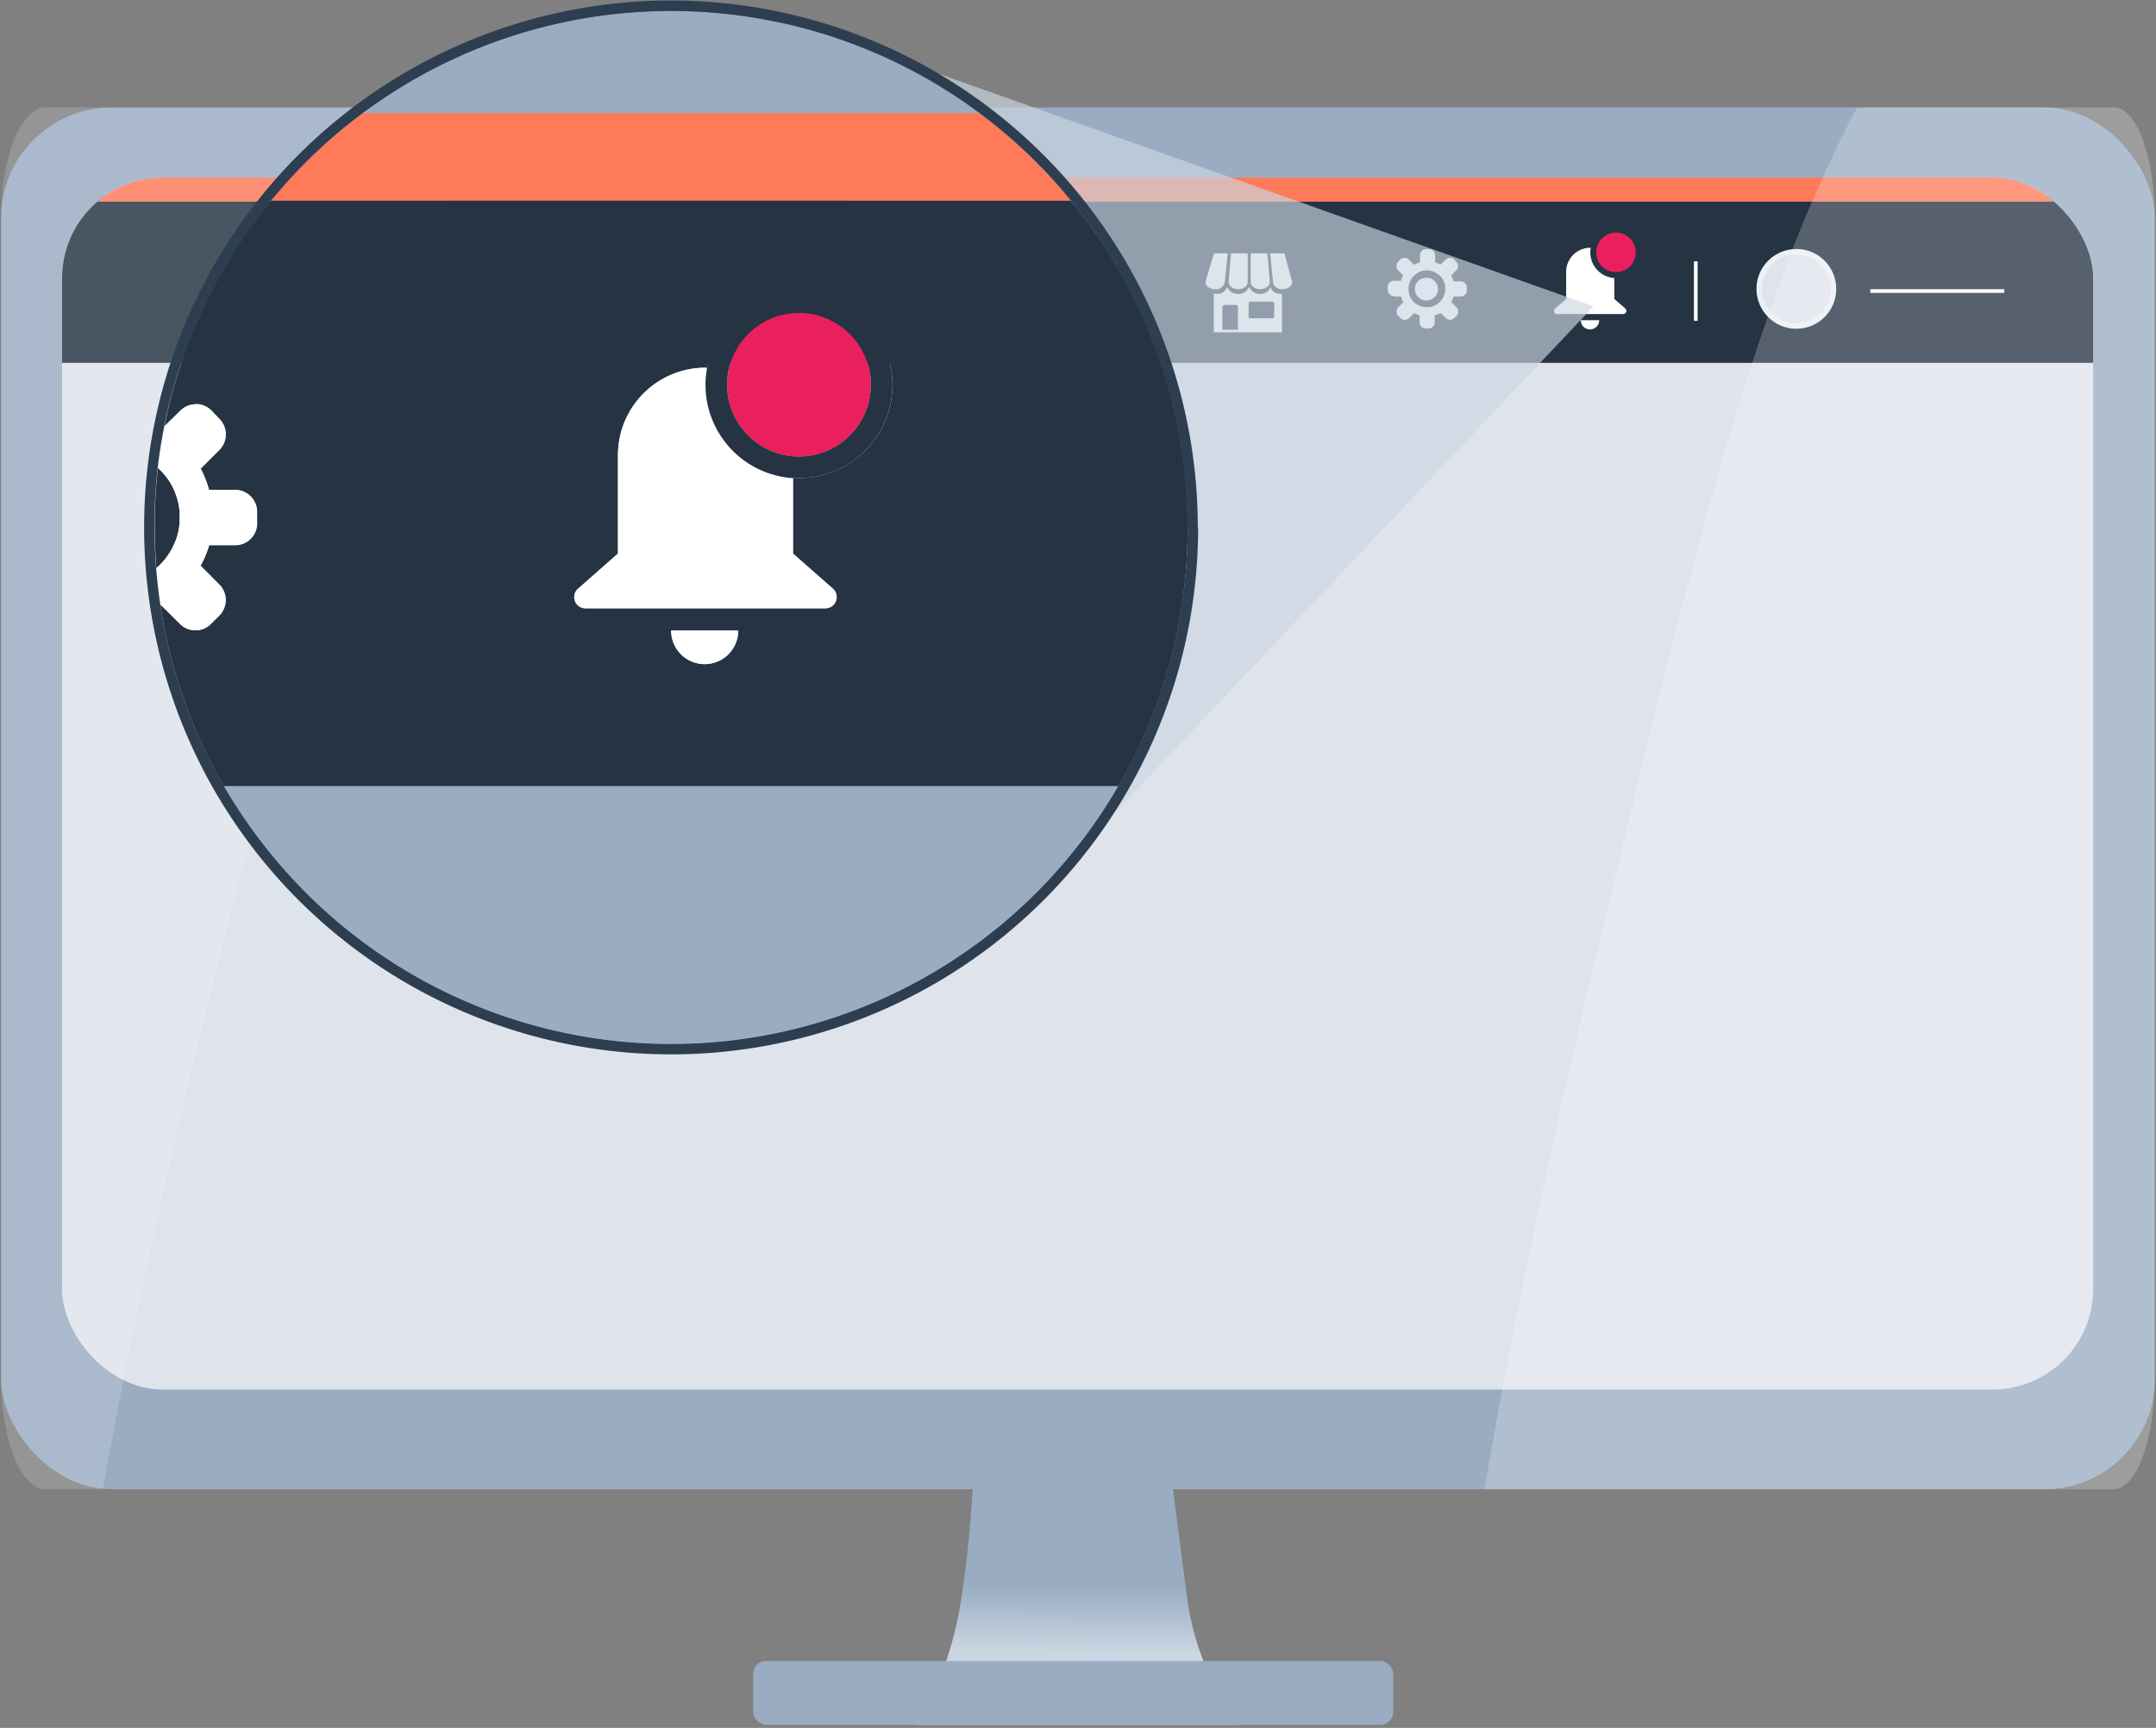 <svg xmlns="http://www.w3.org/2000/svg" xmlns:xlink="http://www.w3.org/1999/xlink" viewBox="0 0 257 206"><rect x="0" y="0" width="257" height="206" fill="#808080" stroke="none"/><defs><style>.cls-1{fill:none;}.cls-2{fill:url(#linear-gradient);}.cls-3{fill:#99acc2;}.cls-4{clip-path:url(#clip-path);}.cls-10,.cls-5{fill:#dfe3eb;}.cls-6{fill:#253342;}.cls-7{fill:#ff7a59;}.cls-13,.cls-14,.cls-8{fill:#fff;}.cls-11,.cls-9{stroke:#fff;stroke-width:0.44px;}.cls-10,.cls-11,.cls-12,.cls-9{stroke-miterlimit:10;}.cls-10{stroke:#eaf0f6;stroke-width:0.65px;}.cls-11{fill:#eaf0f6;}.cls-12,.cls-17{fill:#ea1f5e;}.cls-12{stroke:#253342;stroke-width:0.71px;}.cls-13{opacity:0.23;}.cls-14{opacity:0.17;}.cls-15{fill:#cbd6e2;opacity:0.66;}.cls-16{clip-path:url(#clip-path-2);}.cls-18{fill:#2d3e50;}</style><linearGradient id="linear-gradient" x1="128.49" y1="199.06" x2="128.64" y2="185.69" gradientUnits="userSpaceOnUse"><stop offset="0.15" stop-color="#cbd6e2"/><stop offset="0.75" stop-color="#99acc2"/></linearGradient><clipPath id="clip-path"><rect class="cls-1" x="7.4" y="21.17" width="242.11" height="144.49" rx="11.99"/></clipPath><clipPath id="clip-path-2"><path class="cls-1" d="M142.19,62.88A62.2,62.2,0,1,1,80,.69a62.19,62.19,0,0,1,62.19,62.19"/></clipPath></defs><g id="notifcation-base"><path class="cls-2" d="M116.12,172.67a138.44,138.44,0,0,1-1.49,17.65c-1.55,10.25-5.5,15.32-5.5,15.32h38.58a32.22,32.22,0,0,1-6.19-15.07c-1.26-9.63-2.66-19.83-2-17.9Z"/><rect class="cls-3" x="0.13" y="12.81" width="256.74" height="164.74" rx="13.19"/><rect class="cls-3" x="89.79" y="198.03" width="76.29" height="7.61" rx="1.52"/><rect class="cls-1" x="7.4" y="21.17" width="242.11" height="144.49" rx="11.99"/></g><g id="Bell_notifs_rev" data-name="Bell notifs rev"><g class="cls-4"><rect class="cls-5" x="7.4" y="21.17" width="242.11" height="147.59"/><rect class="cls-6" x="7.4" y="23.41" width="242.11" height="19.85"/><rect class="cls-7" x="7.4" y="21.17" width="242.11" height="2.87"/><path class="cls-8" d="M133.68,38.82l-2.8-2.8a3.57,3.57,0,0,0,.75-2.2,3.58,3.58,0,1,0-1.39,2.85h0L133,39.48a.47.47,0,0,0,.31.11.45.45,0,0,0,.46-.46.43.43,0,0,0-.12-.31h0ZM128,36.5a2.68,2.68,0,1,1,2.68-2.68h0A2.68,2.68,0,0,1,128,36.5Z"/><path class="cls-8" d="M152.32,35a1.14,1.14,0,0,1-.85-.71s0,0-.07,0l0,0a1.18,1.18,0,0,1-1.1.75,1.42,1.42,0,0,1-1.35-.75s-.07-.07-.11,0a1.33,1.33,0,0,1-1.21.75,1.39,1.39,0,0,1-1.31-.75s-.07,0-.07,0c-.32.5-.5.75-1.14.75a1,1,0,0,1-.43-.07v4.65h8.14V35A.89.89,0,0,1,152.32,35Zm-3.48,1.21a.24.24,0,0,1,.25-.25h2.55a.24.24,0,0,1,.25.25v1.5a.23.23,0,0,1-.25.24h-2.55a.23.23,0,0,1-.25-.24Zm-3.13,3.09V36.61a.25.25,0,0,1,.25-.25h1.35a.25.25,0,0,1,.25.25v2.7h-1.85Z"/><path class="cls-8" d="M146.35,30.21,146,33.62a1.06,1.06,0,0,1-1.14.86c-.64,0-1.21-.39-1.14-.86s1-3.41,1-3.41Z"/><path class="cls-8" d="M148.73,30.21v3.41c0,.5-.5.86-1.14.86s-1.13-.39-1.13-.86.28-3.41.28-3.41Z"/><path class="cls-8" d="M149.09,30.21v3.41c0,.5.49.86,1.13.86s1.14-.39,1.14-.86l-.28-3.41Z"/><path class="cls-8" d="M151.4,30.21l.35,3.41c0,.5.5.86,1.14.86s1.14-.39,1.14-.86l-.93-3.41Z"/><path class="cls-8" d="M166.08,35.35H167a3.32,3.32,0,0,0,.28.69v0l-.61.61a.74.74,0,0,0,0,1l.26.26a.71.71,0,0,0,.52.22.73.73,0,0,0,.52-.22h0l.6-.6a3.42,3.42,0,0,0,.65.27h0v.86a.72.72,0,0,0,.72.72h.36a.72.72,0,0,0,.72-.72h0V37.6a3.87,3.87,0,0,0,.72-.29h0l.61.61a.71.71,0,0,0,1,0l.26-.26a.75.75,0,0,0,.22-.52.73.73,0,0,0-.22-.51h0L173,36a3,3,0,0,0,.27-.65v0h.86a.72.72,0,0,0,.72-.72h0v-.36a.72.72,0,0,0-.72-.72h-.86a3.29,3.29,0,0,0-.29-.71h0l.61-.61a.73.73,0,0,0,.22-.51.75.75,0,0,0-.22-.52h0l-.25-.26a.71.71,0,0,0-1,0h0l-.62.61a3.17,3.17,0,0,0-.65-.27h0v-.86a.72.72,0,0,0-.72-.72h-.36a.72.72,0,0,0-.72.72h0v.86a3.61,3.61,0,0,0-.72.29h0l-.6-.61a.73.73,0,0,0-.53-.22.71.71,0,0,0-.52.22h0l-.25.25a.74.74,0,0,0,0,1h0l.61.62a3.17,3.17,0,0,0-.27.65v0h-.86a.71.71,0,0,0-.71.72h0v.38a.72.72,0,0,0,.72.72Zm1.9-1.46c0-.09.05-.16.07-.23v0l.06-.16a2.23,2.23,0,0,1,1.07-1.07h0l.15-.07a2.06,2.06,0,0,1,.57-.12h.38a2.21,2.21,0,0,1,.59.14h0l.15.07a2.21,2.21,0,0,1,1.07,1.06h0l.06.16a2.38,2.38,0,0,1,.13.57h0v.36a2.29,2.29,0,0,1-.14.6v0l-.06.15A2.25,2.25,0,0,1,171,36.43h0l-.15.06a2.07,2.07,0,0,1-.57.13h-.38a2.21,2.21,0,0,1-.59-.13h0l-.15-.06a2.16,2.16,0,0,1-1.07-1.06v0l-.06-.15a2,2,0,0,1-.13-.57h0v-.36a2.28,2.28,0,0,1,.06-.39Z"/><path class="cls-8" d="M168.66,34.62a1.56,1.56,0,0,0,.1.37h0v0a1.45,1.45,0,0,0,.2.32h0v0a1.1,1.1,0,0,0,.21.22h0a1.08,1.08,0,0,0,.31.19h0a1.79,1.79,0,0,0,.35.09h.38a1.56,1.56,0,0,0,.37-.1h0a1.45,1.45,0,0,0,.32-.2h0a2.18,2.18,0,0,0,.22-.21h0v0a1.61,1.61,0,0,0,.19-.31h0v0a1.06,1.06,0,0,0,.09-.35h0v0s0-.05,0-.08,0,0,0-.08h0s0,0,0-.08,0-.06,0-.08h0v0a1.18,1.18,0,0,0-.09-.37h0v0a1.42,1.42,0,0,0-.19-.32h0v0a2.28,2.28,0,0,0-.22-.22h0l0,0a1.61,1.61,0,0,0-.31-.19h0a1.06,1.06,0,0,0-.36-.09h-.37a1.12,1.12,0,0,0-.37.09h0a1.5,1.5,0,0,0-.33.19h0a1.14,1.14,0,0,0-.22.22h0v0a1.23,1.23,0,0,0-.19.31h0v0a1.9,1.9,0,0,0-.09.36h0v.19h0v.16h0Z"/><path class="cls-8" d="M193.75,36.79l-1.32-1.15V32.41a2.87,2.87,0,1,0-5.74,0h0v3.23l-1.32,1.15a.4.4,0,0,0-.12.28.37.37,0,0,0,.36.37h7.89a.38.38,0,0,0,.37-.37.4.4,0,0,0-.12-.28Z"/><path class="cls-8" d="M190.63,38.17a1.1,1.1,0,1,1-2.2,0h2.2Z"/><line class="cls-9" x1="202.14" y1="31.15" x2="202.14" y2="38.25"/><circle class="cls-10" cx="214.13" cy="34.44" r="4.43"/><line class="cls-11" x1="222.95" y1="34.7" x2="238.91" y2="34.7"/><circle class="cls-12" cx="192.63" cy="30.09" r="2.71"/></g><g id="monitor_highlight_copy" data-name="monitor highlight copy"><path class="cls-13" d="M252,12.81H221.37a160,160,0,0,0-8.77,19.76c-5.73,15.33-10.47,33-14.94,51.06-4.76,19.25-9.53,38.51-13.83,58.54-2.48,11.52-4.81,23.29-6.88,35.38h75c2.7,0,4.89-5.91,4.89-13.19V26C256.87,18.71,254.68,12.81,252,12.81Z"/><path class="cls-14" d="M12.26,177.55C19.1,139.32,28.57,104,38.09,69.68c5-18.05,10.48-35.6,17-50.36,1-2.22,2-4.4,3-6.51H5.43C2.5,12.81.13,18.71.13,26V164.36c0,7.28,2.37,13.19,5.3,13.19Z"/></g><polygon class="cls-15" points="92.88 2.03 189.95 36.53 129.72 100.25 92.88 2.03"/><g class="cls-16"><path class="cls-3" d="M133.33,93.66H26.66a62.22,62.22,0,0,0,9.8,12.76,61.6,61.6,0,0,0,96.87-12.76M80,1.31A61.34,61.34,0,0,0,43.24,13.48h73.51A61.31,61.31,0,0,0,80,1.31"/><path class="cls-6" d="M18.83,55.76c-.19,1.68-.31,3.37-.37,5.09,0,0,0,.07,0,.11v1.36c0,.1,0,.2,0,.3v.26c0,1.63.06,3.24.18,4.84A8.08,8.08,0,0,0,20.71,65a5.25,5.25,0,0,0,.22-.55l0,.06a7.92,7.92,0,0,0,.49-2.16V61a7.82,7.82,0,0,0-.47-2.08c-.06-.18-.14-.36-.22-.55l0,0a8,8,0,0,0-1.86-2.52M84,79.17a4,4,0,0,1-4-4h8a4,4,0,0,1-4,4m.3-35.33a11.14,11.14,0,0,1,22.09,2h0A11.14,11.14,0,0,1,95.24,57l-.71,0v9l4.76,4.19h0a1.34,1.34,0,0,1-.89,2.33H69.77a1.33,1.33,0,0,1-1.32-1.33,1.31,1.31,0,0,1,.45-1L73.66,66V54.27A10.43,10.43,0,0,1,84.1,43.84h.19M127.65,23.9H32.34A61.26,61.26,0,0,0,19.61,50.81L21.47,49a2.6,2.6,0,0,1,3.75,0l.9.94a2.62,2.62,0,0,1,0,3.75l-2.21,2.2a11.81,11.81,0,0,1,1,2.54h3.13A2.61,2.61,0,0,1,30.66,61v1.31A2.61,2.61,0,0,1,28.05,65H24.92l0,.08a11.13,11.13,0,0,1-1,2.36l2.21,2.22a2.62,2.62,0,0,1,0,3.75l-.94.94a2.6,2.6,0,0,1-3.75,0l-2.21-2.2-.1.05a61.27,61.27,0,0,0,7.54,21.51H133.33a61.25,61.25,0,0,0,8.24-30.78h0a61.27,61.27,0,0,0-13.92-39"/><path class="cls-7" d="M116.75,13.48H43.24a62.08,62.08,0,0,0-6.78,5.86,61.4,61.4,0,0,0-4.12,4.56h95.31a61.4,61.4,0,0,0-4.12-4.56,62.08,62.08,0,0,0-6.78-5.86"/><path class="cls-8" d="M23.34,48.19a2.6,2.6,0,0,0-1.87.8l-1.86,1.82q-.48,2.44-.78,4.95a8,8,0,0,1,1.86,2.52l0,0c.08.19.16.37.22.55A7.82,7.82,0,0,1,21.4,61v1.36a7.92,7.92,0,0,1-.49,2.16l0-.06a5.25,5.25,0,0,1-.22.55,8.08,8.08,0,0,1-2.1,2.76c.12,1.49.29,3,.51,4.43l.1-.05,2.21,2.2a2.6,2.6,0,0,0,3.75,0l.94-.94a2.62,2.62,0,0,0,0-3.75l-2.21-2.22a11.13,11.13,0,0,0,1-2.36l0-.08h3.13a2.61,2.61,0,0,0,2.61-2.61V61a2.61,2.61,0,0,0-2.61-2.61H24.92a11.81,11.81,0,0,0-1-2.54l2.21-2.2a2.62,2.62,0,0,0,0-3.75l-.9-.94a2.62,2.62,0,0,0-1.88-.8"/><path class="cls-8" d="M18.46,60.85q0,.88,0,1.77c0-.1,0-.2,0-.3V61s0-.07,0-.11"/><path class="cls-8" d="M84.1,43.84A10.43,10.43,0,0,0,73.66,54.27V66L68.9,70.19a1.31,1.31,0,0,0-.45,1,1.33,1.33,0,0,0,1.32,1.33H98.41a1.34,1.34,0,0,0,.89-2.33h0L94.53,66V57A11.15,11.15,0,0,1,84.1,45.87a11.35,11.35,0,0,1,.19-2H84.1"/><path class="cls-8" d="M88,75.18H80a4,4,0,1,0,8,0"/><path class="cls-17" d="M95.24,37.3a8.57,8.57,0,1,0,8.57,8.57h0a8.57,8.57,0,0,0-8.57-8.57"/><path class="cls-6" d="M106.38,45.87h0M95.24,34.73a11.14,11.14,0,0,0-10.95,9.11,11.35,11.35,0,0,0-.19,2A11.15,11.15,0,0,0,94.53,57l.71,0a11.14,11.14,0,0,0,11.14-11.14h-2.57a8.57,8.57,0,1,1-2.51-6.06,8.54,8.54,0,0,1,2.51,6.06h2.57A11.14,11.14,0,0,0,95.24,34.73"/></g><path class="cls-18" d="M142.82,62.88h0M80,.06a62.82,62.82,0,1,0,62.82,62.82h-1.25A61.57,61.57,0,0,1,36.46,106.42a62.22,62.22,0,0,1-9.8-12.76,61.27,61.27,0,0,1-7.54-21.51c-.22-1.46-.39-2.94-.51-4.43s-.18-3.21-.18-4.84v-.26q0-.88,0-1.77c.06-1.72.18-3.41.37-5.09s.46-3.32.78-4.95A61.82,61.82,0,0,1,36.46,19.34a62.08,62.08,0,0,1,6.78-5.86,61.59,61.59,0,0,1,73.51,0,62.08,62.08,0,0,1,6.78,5.86,61.72,61.72,0,0,1,18,43.54h1.25A62.83,62.83,0,0,0,80,.06"/></g></svg>